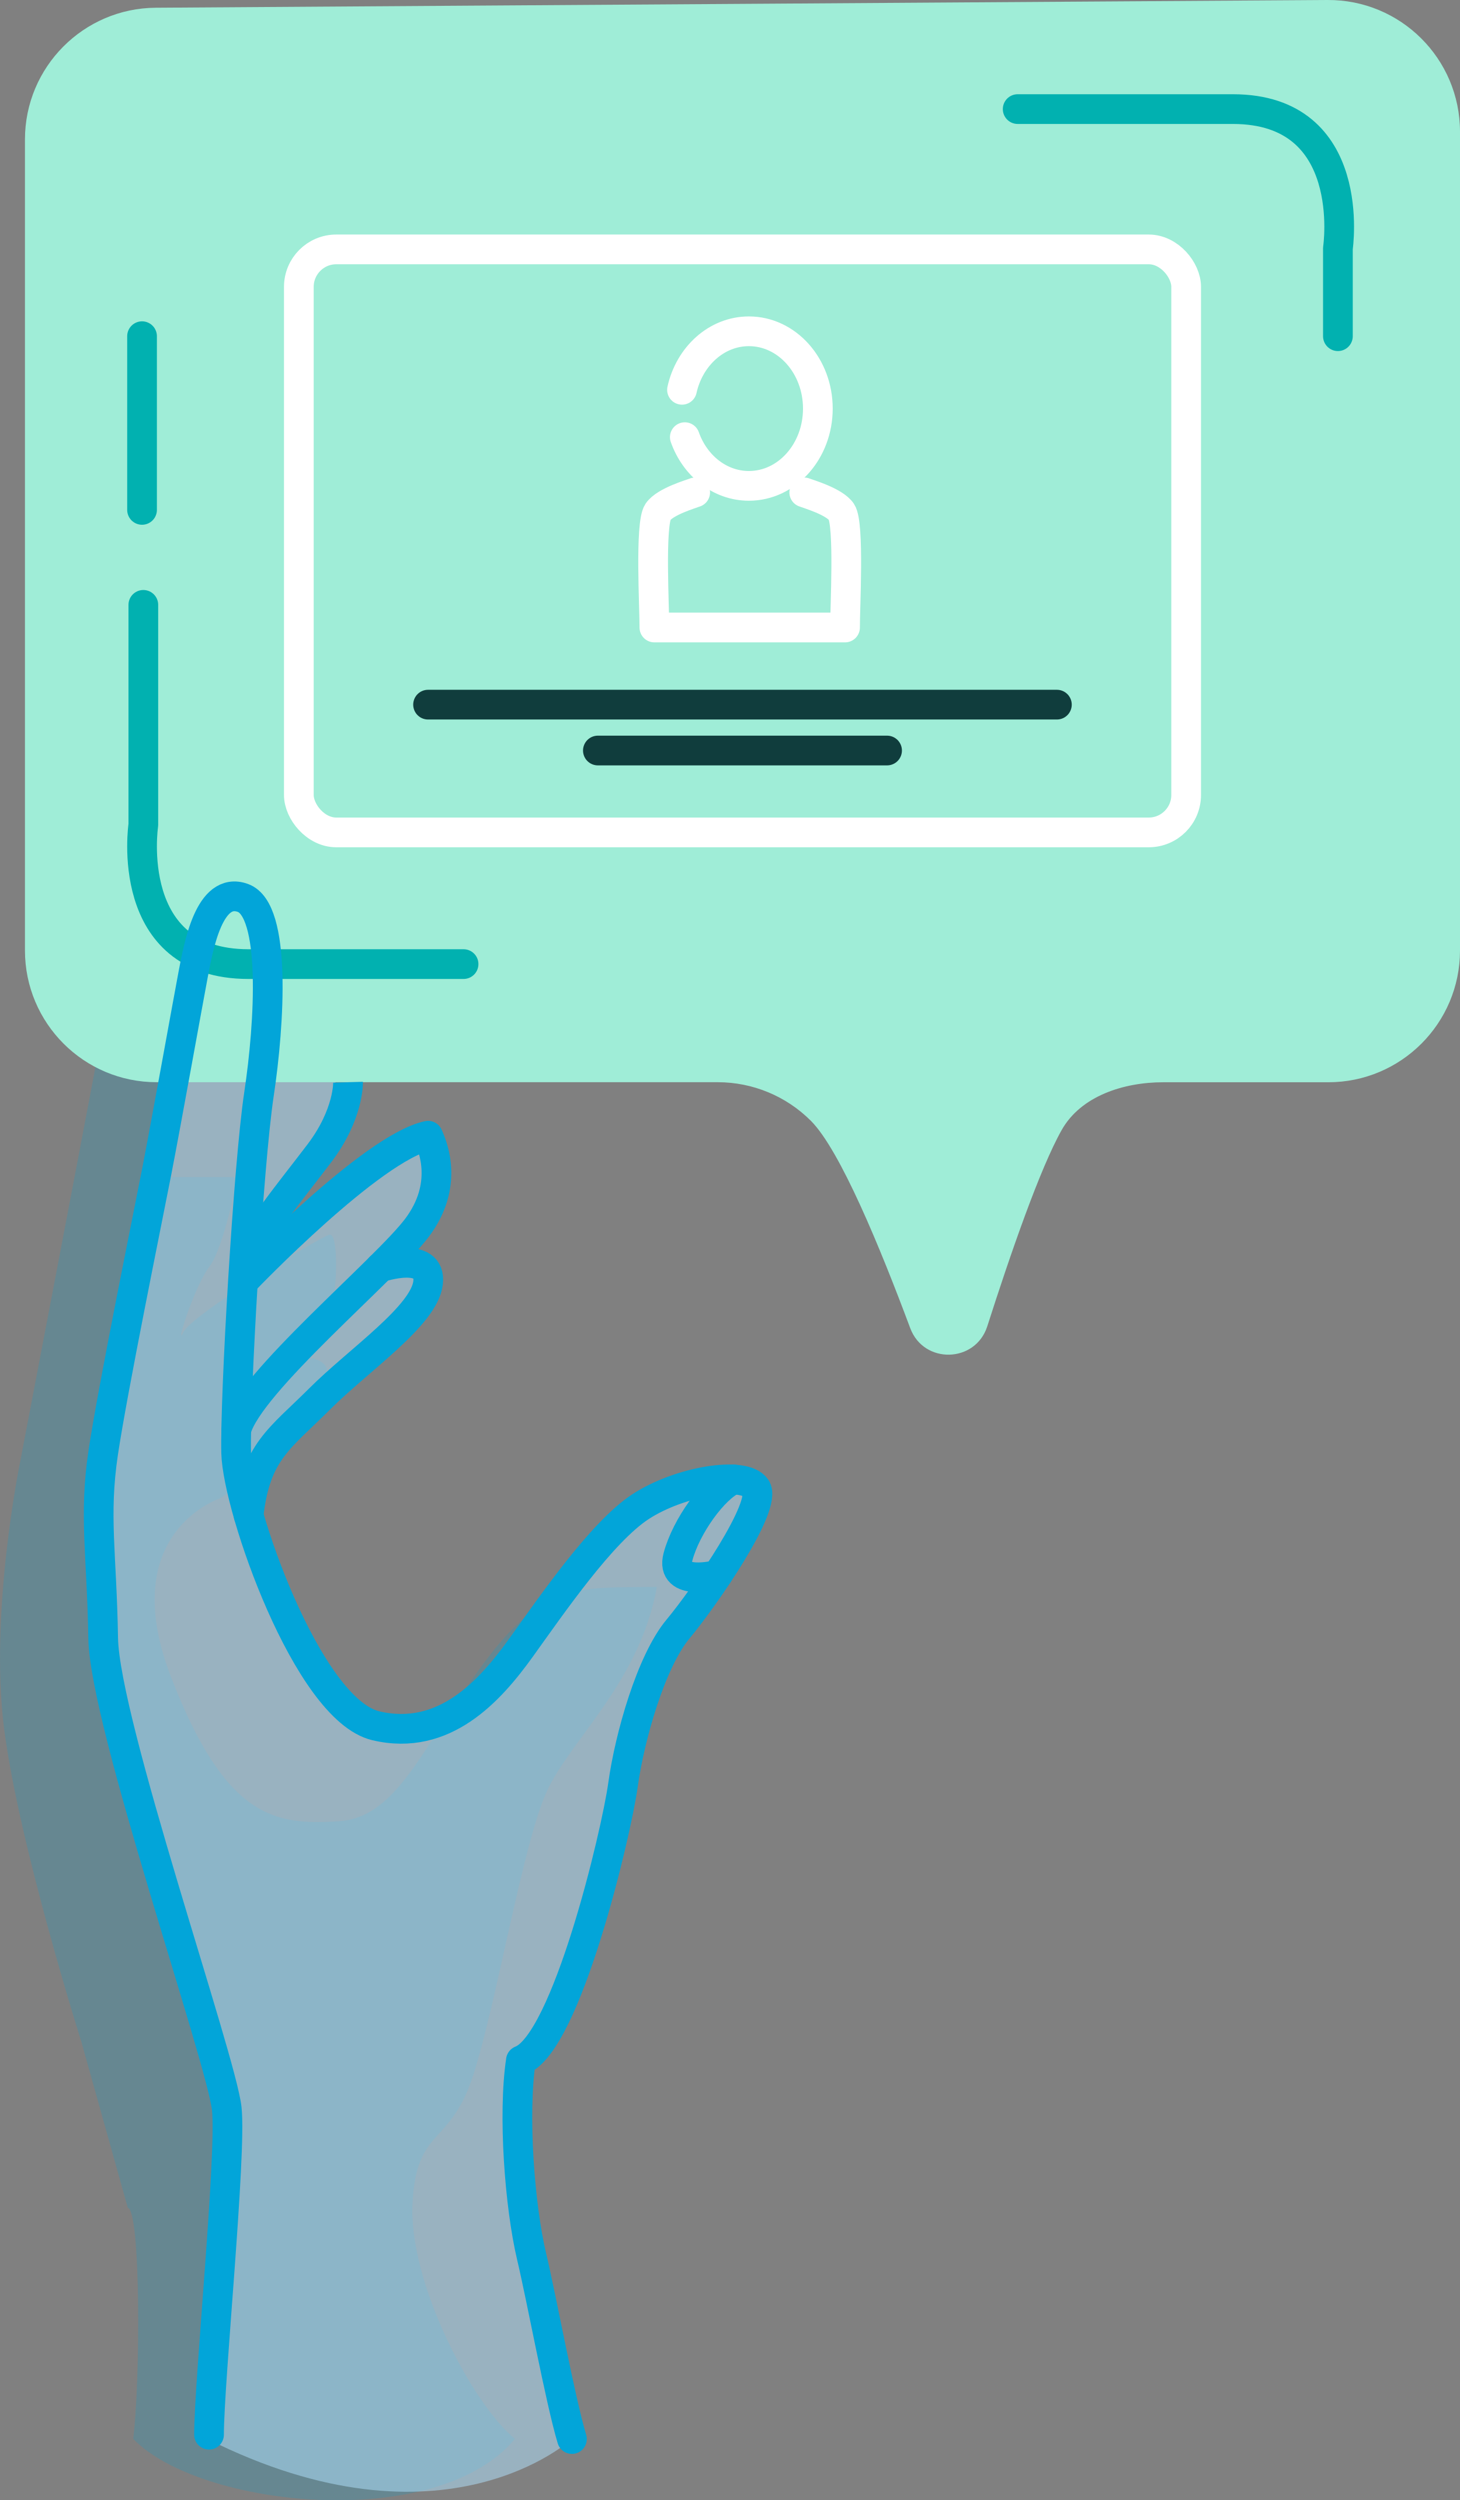 <?xml version="1.0" encoding="UTF-8"?>
<svg id="Layer_2" data-name="Layer 2" xmlns="http://www.w3.org/2000/svg" viewBox="0 0 294.89 504.67">
  <rect x="0" y="0" width="294.89" height="504.67" fill="#808080" stroke="none"/>
  <defs>
    <style>
      .cls-1 {
        fill: #9fedd7;
      }

      .cls-2 {
        stroke: #fff;
      }

      .cls-2, .cls-3, .cls-4, .cls-5, .cls-6 {
        fill: none;
        stroke-linejoin: round;
        stroke-width: 6px;
      }

      .cls-2, .cls-4, .cls-5, .cls-6 {
        stroke-linecap: round;
      }

      .cls-3, .cls-5 {
        stroke: #02a5d9;
      }

      .cls-4 {
        stroke: #01b1b0;
      }

      .cls-7 {
        fill: #b3e5ff;
        opacity: .5;
      }

      .cls-8 {
        fill: #02a5d9;
        opacity: .2;
      }

      .cls-6 {
        opacity: .9;
        stroke: #012b2d;
      }
    </style>
  </defs>
  <g id="Layer_1-2" data-name="Layer 1">
    <path class="cls-8" d="m103.99,492.28c-8.77-7.23-21.44-31.68-20.68-47.41.76-15.73,7.57-11.38,12.3-26.09s10.03-46.81,14.86-57.26c4.83-10.45,18.74-22.02,22.21-41.22-15.92.25-22.72-1.11-35.1,15.58-12.37,16.7-17.18,31.09-29.42,31.76-12.25.67-22.48-.14-33.67-29.27-11.19-29.14,10.03-35.97,10.03-35.97,0,0,13.57-9.12,17.76-16.29,4.19-7.17,5.7-10.69.81-11.95-4.88-1.27,3.55-9.14,4.25-12.23s1-13.26-.87-12.7-27.57,15.93-29.43,19.68,2.13-9.11,5.21-13.18c3.07-4.07,5.69-18.13,5.69-18.13h-15.17s2.19-31.08-2.55-34.88c-4.74-3.8-9.06,2.6-10.79,11.85-1.73,9.25-15.45,80.97-15.45,80.97,0,0-6.13,29.98-3.16,53.31,2.96,23.32,15.63,63.34,15.63,63.34l9.36,33.44c2.67.7,2.51,35.36,1.1,46.65,13.39,13.86,61.26,18.99,77.09,0Z"/>
    <path class="cls-7" d="m115.51,492.28s-12.96-51.68-12.2-67.41c.76-15.73,7.57-11.38,12.3-26.09s10.03-46.81,14.86-57.26c4.83-10.45,18.74-22.02,22.21-41.22-15.92.25-22.72-1.11-35.1,15.58-12.37,16.7-17.18,31.09-29.42,31.76-12.25.67-22.48-.14-33.67-29.27-11.19-29.14,10.03-35.97,10.03-35.97,0,0,13.57-9.12,17.76-16.29,4.19-7.17,5.7-10.69.81-11.95-4.88-1.27,3.55-9.14,4.25-12.23s1-13.26-.87-12.7-27.57,15.93-29.43,19.68,2.13-9.11,5.21-13.18c3.07-4.07,5.69-18.13,5.69-18.13h-15.17s2.19-31.08-2.55-34.88c-4.74-3.8-9.06,2.6-10.79,11.85-1.73,9.25-15.45,80.97-15.45,80.97,0,0-6.13,29.98-3.16,53.31,2.96,23.32,15.63,63.34,15.63,63.34l9.36,33.44s-2.15,56.36-3.95,66.65c47.84,24.01,73.66,0,73.66,0Z"/>
    <g>
      <path class="cls-1" d="m183.85,268.09c2.74,7.32,13.17,7.06,15.56-.38,4.66-14.56,10.66-31.9,15.04-39.64,3.9-6.89,12.56-9.62,20.48-9.62h33.36c14.69,0,26.6-11.91,26.6-26.6V26.6C294.89,11.84,282.87-.1,268.11,0L31.47,1.56c-14.62.1-26.43,11.98-26.43,26.6v163.68c0,14.69,11.91,26.6,26.6,26.6h113.33c7.07,0,13.84,2.81,18.83,7.81,5.9,5.92,14.01,25.66,20.05,41.84Z"/>
      <path class="cls-4" d="m28.95,122.09v44.41s-4.2,28.1,21.22,28.1h43.46"/>
      <line class="cls-4" x1="28.69" y1="102.92" x2="28.69" y2="67.86"/>
      <path class="cls-4" d="m270.23,67.86v-17.74s4.2-28.1-21.22-28.1h-43.46"/>
    </g>
    <g>
      <rect class="cls-2" x="60.36" y="50.34" width="179.22" height="117.68" rx="7.56" ry="7.56"/>
      <line class="cls-6" x1="179.17" y1="151.49" x2="120.76" y2="151.49"/>
      <line class="cls-6" x1="213.47" y1="142.23" x2="86.46" y2="142.23"/>
      <g>
        <path class="cls-2" d="m137.75,78.68c1.51-6.78,6.99-11.81,13.51-11.81,7.69,0,13.93,6.98,13.93,15.6s-6.23,15.6-13.93,15.6c-5.87,0-10.9-4.07-12.94-9.83"/>
        <path class="cls-2" d="m162.44,99.39c.72.3,6.08,1.82,7.52,3.94,1.64,2.43.69,19.65.72,23.33h-38.51c.03-3.68-.93-20.9.72-23.33,1.43-2.12,6.8-3.64,7.52-3.94"/>
      </g>
    </g>
    <g>
      <path class="cls-3" d="m70.3,218.45s.19,6.45-5.78,14.32-12.8,15.97-14.7,21.4"/>
      <path class="cls-5" d="m49.53,258.31s25.51-26.63,36.93-29.07c1.11,2.44,4.1,10.04-2.14,18.45-6.24,8.41-34.16,31.49-36.61,40.97"/>
      <path class="cls-5" d="m42.22,491.43c0-10.68,4.57-56.64,3.58-65.8-1.09-10.04-24.68-77.85-24.96-94.94s-1.9-24.68,0-37.43c1.9-12.75,8.95-47.2,10.85-56.96s6.24-33.91,7.32-39.6c1.09-5.7,3.26-17.9,10.04-15.46,6.78,2.44,5.43,25.23,3.26,39.6-2.17,14.38-4.88,61.3-4.61,72.43s14.38,51.81,28.21,55.07c13.83,3.26,23.06-7.05,29.3-15.73,6.24-8.68,16.28-23.33,24.14-28.48,7.87-5.15,20.89-7.32,23.33-3.8,2.44,3.53-10.31,21.97-15.73,28.48-5.43,6.51-9.77,21.7-11.12,31.47s-11.39,52.08-20.62,55.61c-1.63,10.85-.27,29.3,2.17,39.6,2.06,8.68,5.78,28.96,8.14,36.82"/>
      <path class="cls-5" d="m76.79,255.82s10.45-3.51,9.67,3.13-14.01,15.53-21.94,23.46-12.88,10.57-14.31,23.46"/>
      <path class="cls-5" d="m144.93,317.87s-9.62,2.51-7.99-3.64,7.24-13.89,11.22-15.62"/>
    </g>
  </g>
</svg>
